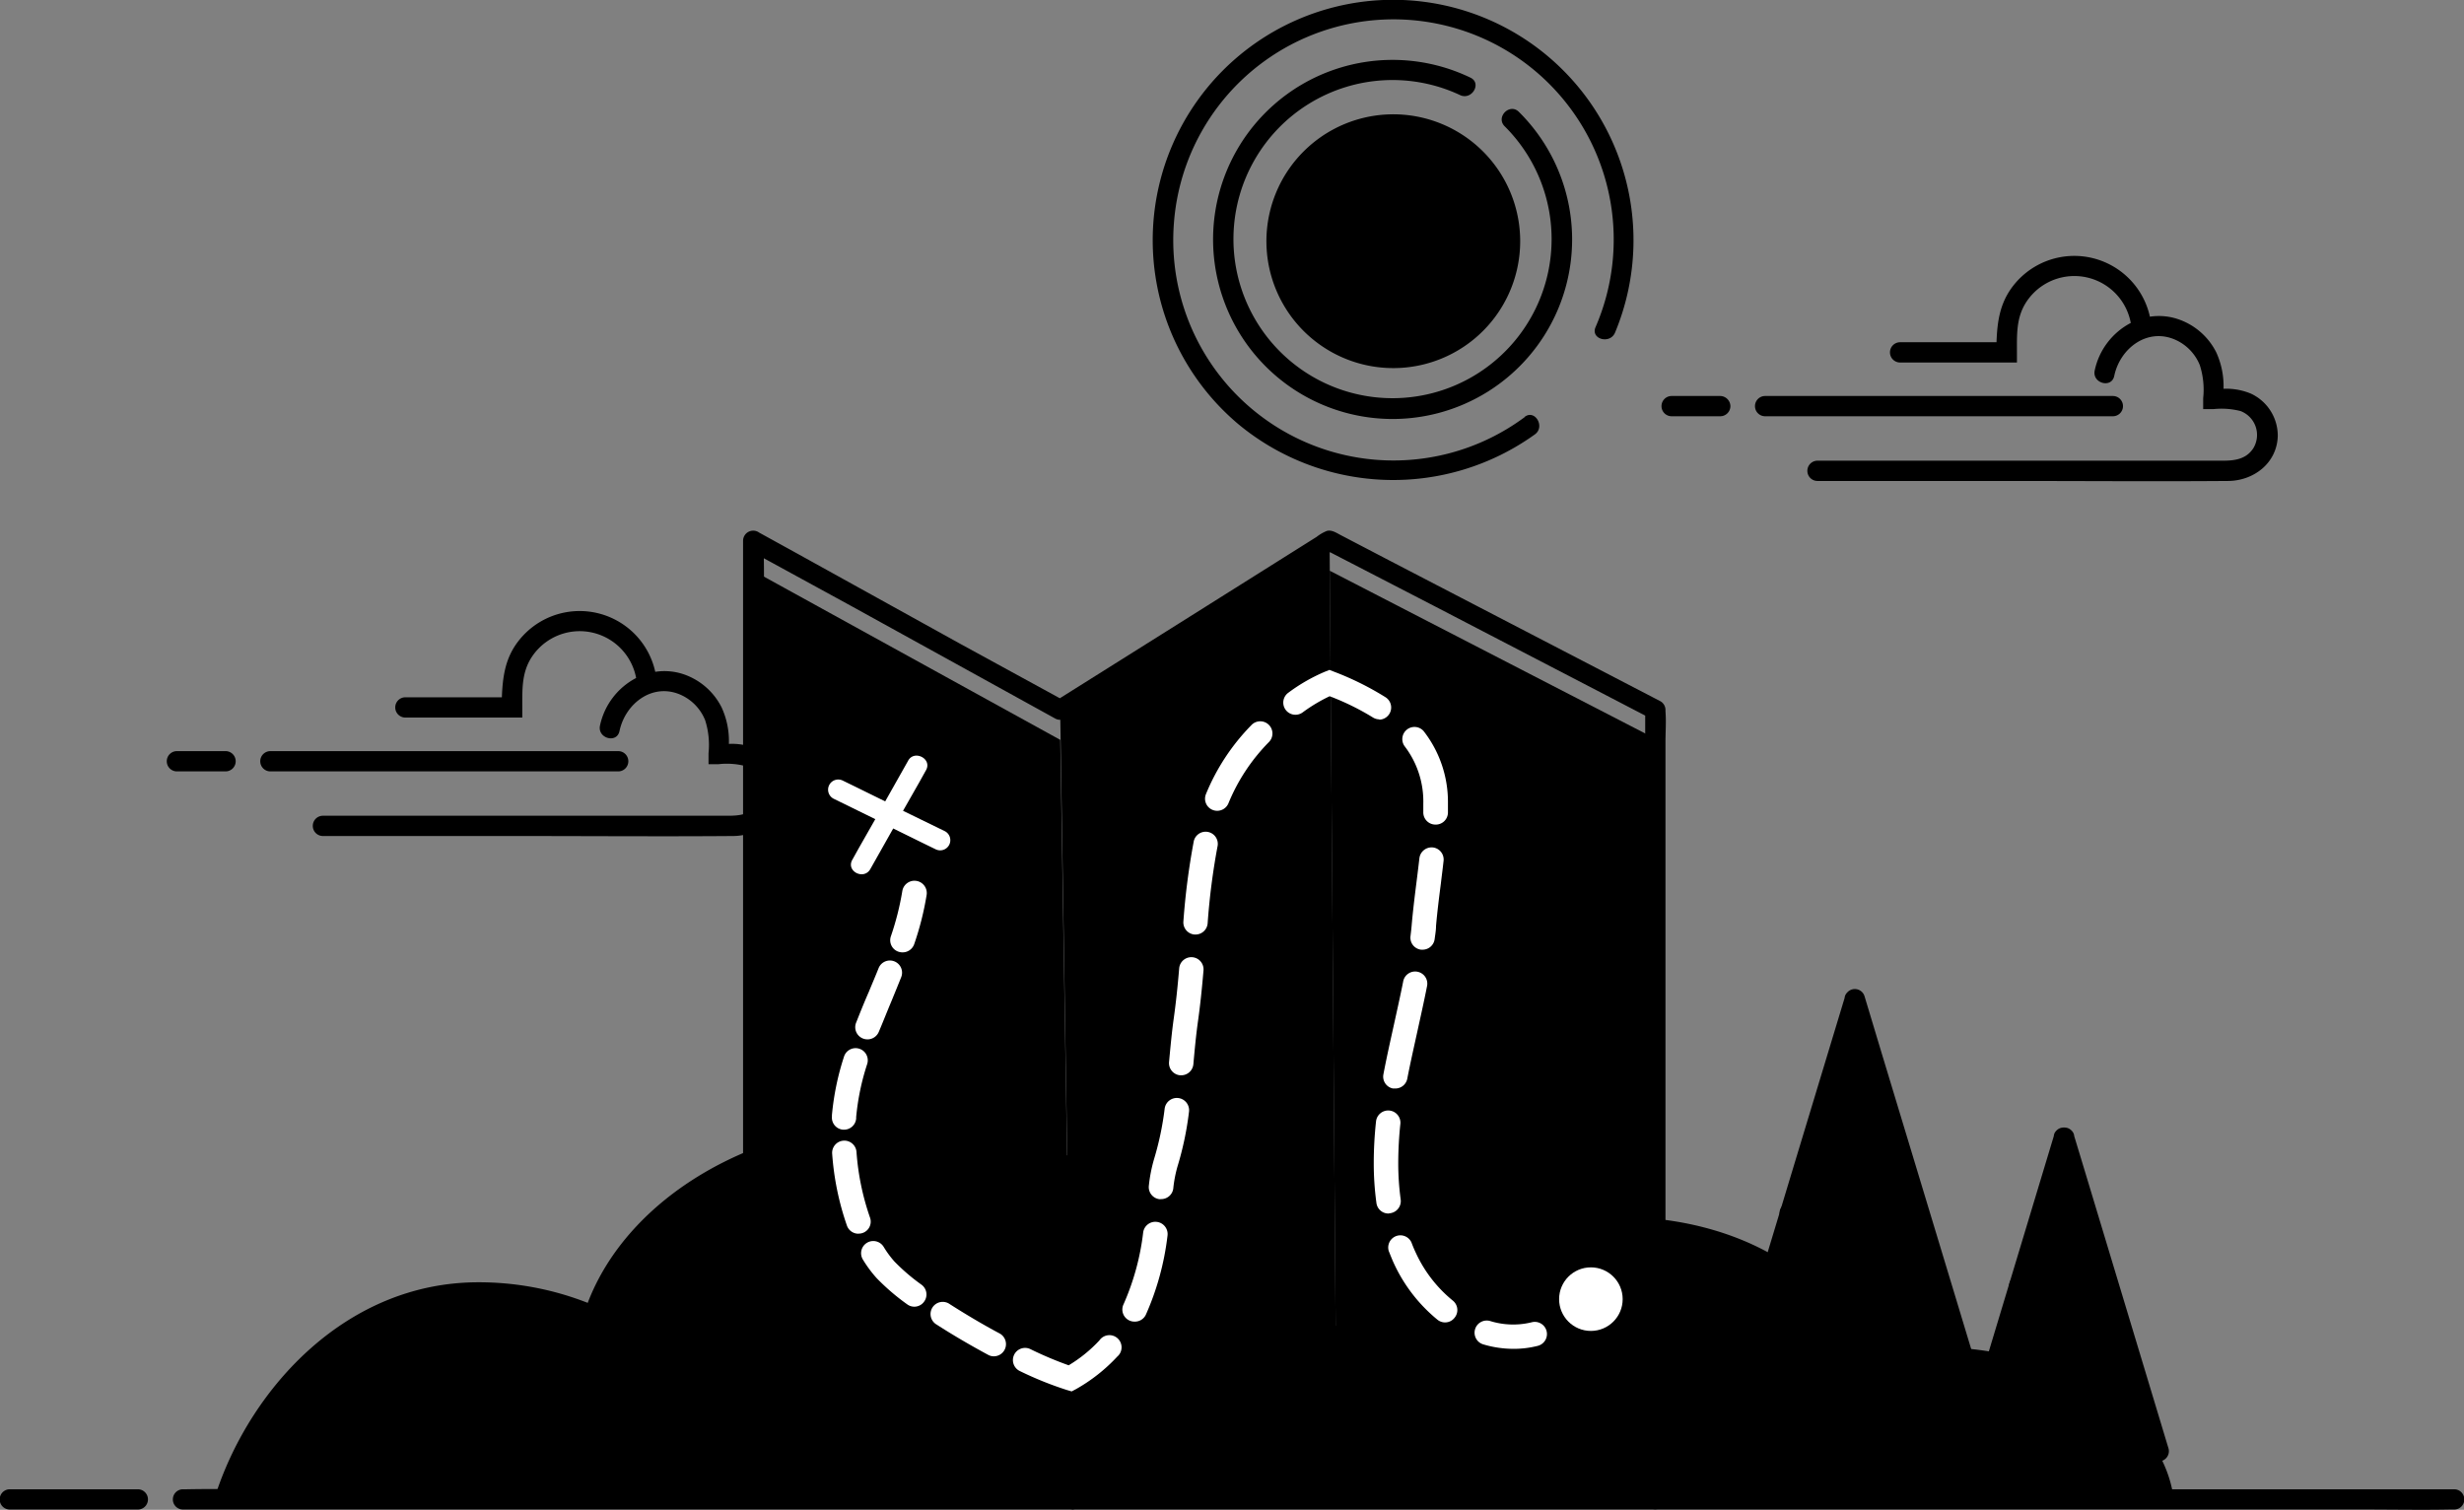 <svg xmlns="http://www.w3.org/2000/svg" viewBox="0 0 303.91 186.21">
  <rect x="0" y="0" width="303.91" height="186.21" fill="#808080" stroke="none"/>
  <g>
    <path class="slds-illustration__fill-secondary" d="M147.68,184.15H268c-1.81-10.13-14.24-18-29.33-18a41.21,41.21,0,0,0-9.65,1.14c-2.3-9.75-14.46-17.19-29.16-17.19-13.59,0-25,6.35-28.48,15a18.94,18.94,0,0,0-7.69-1.63,18.35,18.35,0,0,0-12,4.33c-1.15-16.44-18.76-29.51-40.37-29.51-18.4,0-33.9,9.46-38.83,22.4A36.72,36.72,0,0,0,59,158.15c-16.23,0-28,12.95-32.34,26C26.68,184.15,147.27,183.68,147.68,184.15Z"/>
    <path class="slds-illustration__fill-secondary" d="M21.82,95.14h6a1.25,1.25,0,1,0,0-2.5h-6a1.25,1.25,0,0,0,0,2.5Z"/>
    <path class="slds-illustration__fill-secondary" d="M33.35,95.14h42.9a1.25,1.25,0,0,0,0-2.5H33.35a1.25,1.25,0,0,0,0,2.5Z"/>
    <path class="slds-illustration__fill-secondary" d="M93.26,92.34a7.64,7.64,0,0,0-3.36-.59A9.91,9.91,0,0,0,89,87.24a8.21,8.21,0,0,0-4.65-4.07,7.41,7.41,0,0,0-3.53-.31,9.55,9.55,0,0,0-16.92-3.74c-1.61,2.1-1.9,4.39-2,6.88H50a1.25,1.25,0,0,0,0,2.5H64.42V87.25c0-2.22-.09-4.29,1.17-6.22a7.08,7.08,0,0,1,12.87,2.59A8.65,8.65,0,0,0,74,89.5c-.32,1.57,2.09,2.24,2.41.66.72-3.41,4.09-6,7.56-4.46a5.8,5.8,0,0,1,3,3.12,10,10,0,0,1,.42,4.08h0v1.35h1.25A9.12,9.12,0,0,1,92,94.5a3.14,3.14,0,0,1,1.58,4.58c-.88,1.35-2.31,1.53-3.75,1.53h-50a1.25,1.25,0,0,0,0,2.5H63.61c8.92,0,17.85.07,26.78,0,3.15,0,6-2.17,6.16-5.51A5.69,5.69,0,0,0,93.26,92.34Z"/>
    <polygon class="slds-illustration__fill-secondary" points="164.01 70.39 164.76 166.38 204.17 184.93 203.73 90.88 164.01 70.39"/>
    <polygon class="slds-illustration__fill-secondary" points="92.9 70.39 92.9 166.81 132.31 184.93 130.77 91.25 92.9 70.39"/>
    <circle class="slds-illustration__fill-secondary" cx="171.86" cy="29.75" r="14.4"/>
    <path class="slds-illustration__fill-primary" d="M185,29.75a13.14,13.14,0,1,1-10.74-12.94A13.29,13.29,0,0,1,185,29.75a1.25,1.25,0,0,0,2.5,0,15.65,15.65,0,1,0-29.1,8,15.65,15.65,0,0,0,29.1-8A1.25,1.25,0,0,0,185,29.75Z"/>
    <path class="slds-illustration__fill-secondary" d="M185.58,15.57a19.62,19.62,0,1,1-5.49-3.84c1.45.67,2.72-1.48,1.26-2.16a22.14,22.14,0,0,0-30.52,27.17,22.14,22.14,0,1,0,36.52-22.93c-1.13-1.15-2.9.62-1.77,1.76Z"/>
    <path class="slds-illustration__fill-secondary" d="M188.1,51.41a27.16,27.16,0,0,1-43.31-23.87,27.16,27.16,0,1,1,52,12.82c-.62,1.48,1.8,2.13,2.41.66a29.65,29.65,0,1,0-46.42,11.33,29.94,29.94,0,0,0,36.54,1.22c1.29-.94,0-3.11-1.26-2.16Z"/>
    <path class="slds-illustration__fill-primary" d="M22.57,186.18H291.33c3.63,0,7.26.07,10.89,0h.48a1.25,1.25,0,0,0,0-2.5H33.94c-3.63,0-7.27-.07-10.89,0h-.48a1.25,1.25,0,0,0,0,2.5Z"/>
    <polygon class="slds-illustration__fill-primary" points="130.76 87.57 132.31 184.93 164.76 166.38 163.99 66.71 130.76 87.57"/>
    <path class="slds-illustration__fill-primary" d="M92.27,67.79l12.81,7L125.4,86l4.73,2.61a1.28,1.28,0,0,0,1.27,0l29.09-18.27,4.13-2.59h-1.26l13.55,7,21.63,11.23,5,2.6-.62-1.08V181a24,24,0,0,0,0,3.79.86.86,0,0,1,0,.16l1.88-1.08-32.47-15.28-6.15-2.89a3.8,3.8,0,0,0-1.42-.54,3.6,3.6,0,0,0-1.5.66l-16.33,9.33-15.25,8.72h1.26l-13.27-6.24-21.27-10-4.87-2.28.62,1.08V79c0-4,.18-8.1,0-12.13v-.17a1.25,1.25,0,0,0-2.5,0v87.37c0,4-.17,8.11,0,12.13a1.08,1.08,0,0,1,0,.18,1.22,1.22,0,0,0,.62,1.07l32.47,15.29,6.15,2.89a4,4,0,0,0,1.42.54,3.44,3.44,0,0,0,1.5-.67l16.33-9.33,15.25-8.72h-1.26l13.27,6.25,21.28,10,4.86,2.29a1.27,1.27,0,0,0,1.88-1.08V91.52c0-1.25.1-2.54,0-3.78v-.17a1.24,1.24,0,0,0-.62-1.08L171.58,69.24,165.37,66c-.52-.27-1.1-.68-1.71-.52a5.11,5.11,0,0,0-1.26.73L145.48,76.85l-15.35,9.64h1.27l-12.81-7L98.27,68.24l-4.74-2.61C92.12,64.85,90.86,67,92.27,67.79Z"/>
    <path class="slds-illustration__fill-primary" d="M17,183.68H1.21a1.25,1.25,0,0,0,0,2.5H17a1.25,1.25,0,0,0,0-2.5Z"/>
    <polygon class="slds-illustration__fill-secondary" points="254.58 140.31 266.27 178.99 242.89 178.99 254.58 140.31"/>
    <path class="slds-illustration__fill-primary" d="M245.78,177.74h18.8l-.94-3.14-10.27-34c-.47-1.54,1.95-2.2,2.41-.66l1.43,4.72,10.26,34a1.26,1.26,0,0,1-1.2,1.58H242.89a1.26,1.26,0,0,1-1.21-1.58l1.43-4.72,10.26-34c.47-1.54,2.88-.88,2.41.66l-1.42,4.72-9.79,32.38Z"/>
    <path class="slds-illustration__fill-secondary" d="M206.18,51.34h6a1.26,1.26,0,0,0,1.25-1.25,1.28,1.28,0,0,0-1.25-1.25h-6a1.25,1.25,0,0,0,0,2.5Z"/>
    <path class="slds-illustration__fill-secondary" d="M217.71,51.34H260.6a1.25,1.25,0,0,0,0-2.5H217.71a1.25,1.25,0,0,0,0,2.5Z"/>
    <path class="slds-illustration__fill-secondary" d="M277.61,48.54a7.91,7.91,0,0,0-3.36-.59,10,10,0,0,0-.9-4.5,8.2,8.2,0,0,0-4.66-4.07,7.38,7.38,0,0,0-3.52-.32,9.55,9.55,0,0,0-16.92-3.74c-1.61,2.11-1.91,4.4-2,6.89H234.36a1.25,1.25,0,0,0,0,2.5h14.41V43.46c0-2.22-.1-4.29,1.16-6.22a7.08,7.08,0,0,1,12.88,2.59,8.63,8.63,0,0,0-4.45,5.87c-.33,1.57,2.08,2.24,2.41.67.71-3.41,4.08-6,7.55-4.46a5.81,5.81,0,0,1,3,3.11,9.92,9.92,0,0,1,.42,4.09h0v1.35H273a9.42,9.42,0,0,1,3.35.24,3.15,3.15,0,0,1,1.57,4.59c-.88,1.35-2.3,1.53-3.75,1.53h-50a1.25,1.25,0,0,0,0,2.5H248c8.92,0,17.85.07,26.77,0,3.16,0,6.06-2.17,6.17-5.52A5.72,5.72,0,0,0,277.61,48.54Z"/>
    <polygon class="slds-illustration__fill-secondary" points="228.77 123.23 245.63 178.99 211.91 178.99 228.77 123.23"/>
    <path class="slds-illustration__fill-primary" d="M243.94,177.74l-1.61-5.33-9.07-30-4.49-14.84-1.2-4c-.47-1.55,1.94-2.2,2.41-.67l2.08,6.91,9.08,30,5.69,18.83a1.26,1.26,0,0,1-1.2,1.58H211.91a1.26,1.26,0,0,1-1.2-1.58l2.09-6.91,9.07-30,5.7-18.83a1.25,1.25,0,0,1,2.41.67l-2.09,6.91-9.08,30-5.21,17.25h30.34Z"/>
    <path class="slds-illustration__fill-primary" d="M262.23,162.39a1.28,1.28,0,0,0-1.77,0l-4.63,5V141.2a1.25,1.25,0,0,0-2.5,0v19.58l-2.7-2.46-.69-.63a1.25,1.25,0,0,0-1.77,1.77l4.83,4.4.33.3v19.13a1.25,1.25,0,0,0,2.5,0V171.12l5.56-6.05.84-.91A1.28,1.28,0,0,0,262.23,162.39Z"/>
    <path class="slds-illustration__fill-primary" d="M237.61,155.55,230,163.84V124.6a1.25,1.25,0,0,0-2.5,0v29.48l-4.83-4.4-1-.91a1.25,1.25,0,1,0-1.76,1.77l7,6.34.63.58V184a1.25,1.25,0,0,0,2.5,0V167.53l8.18-8.9,1.21-1.32a1.25,1.25,0,0,0-1.77-1.76Z"/>
    <path fill="#FFFFFF" d="M112,93.84l-2.82,5-3.62-1.78-1.6-.78a1.25,1.25,0,0,0-1.14,2.23l5.14,2.52-2,3.51-.84,1.51c-.79,1.41,1.44,2.54,2.23,1.13l2.82-5,3.62,1.78,1.6.78a1.25,1.25,0,0,0,1.14-2.23L111.38,100l2-3.51.84-1.51C115,93.57,112.74,92.43,112,93.84Z"/>
    <path fill="#FFFFFF" d="M111.3,117.46a1.61,1.61,0,0,1-.48-.08,1.49,1.49,0,0,1-.94-1.9,34.21,34.21,0,0,0,1.41-5.57,1.5,1.5,0,1,1,3,.47,36.35,36.35,0,0,1-1.53,6.06A1.51,1.51,0,0,1,111.3,117.46Z"/>
    <path fill="#FFFFFF" d="M104.1,139.33H104a1.49,1.49,0,0,1-1.39-1.6v-.2a32.76,32.76,0,0,1,1.49-7.21,1.5,1.5,0,1,1,2.86.91,29.73,29.73,0,0,0-1.36,6.54v.17A1.5,1.5,0,0,1,104.1,139.33ZM107,128.19a1.52,1.52,0,0,1-.55-.1,1.5,1.5,0,0,1-.84-2c.5-1.26,1-2.51,1.55-3.76.41-1,.82-1.95,1.21-2.93a1.5,1.5,0,1,1,2.78,1.13c-.4,1-.81,2-1.22,3-.52,1.23-1,2.47-1.53,3.71A1.51,1.51,0,0,1,107,128.19Z"/>
    <path fill="#FFFFFF" d="M122.57,167.28a1.43,1.43,0,0,1-.71-.19c-2.17-1.17-4.36-2.45-6.33-3.72a1.5,1.5,0,1,1,1.62-2.52c1.91,1.22,4,2.47,6.14,3.61a1.5,1.5,0,0,1-.72,2.82Zm-9.8-6.12a1.47,1.47,0,0,1-.89-.3,27,27,0,0,1-3.77-3.24,15,15,0,0,1-1.68-2.27,1.5,1.5,0,0,1,2.56-1.57,12.08,12.08,0,0,0,1.34,1.82,24.37,24.37,0,0,0,3.33,2.85,1.49,1.49,0,0,1,.31,2.1A1.47,1.47,0,0,1,112.77,161.16Zm-6.9-9a1.5,1.5,0,0,1-1.41-1,34.33,34.33,0,0,1-1.82-8.86,1.5,1.5,0,1,1,3-.23,31.32,31.32,0,0,0,1.66,8.08,1.48,1.48,0,0,1-1.42,2Z"/>
    <path fill="#FFFFFF" d="M132.18,171.61l-.61-.18a42.92,42.92,0,0,1-5.78-2.33,1.5,1.5,0,1,1,1.29-2.71,44.92,44.92,0,0,0,4.73,2,17.33,17.33,0,0,0,3.79-3.07,1.5,1.5,0,1,1,2.2,2,21,21,0,0,1-5.07,4Z"/>
    <path fill="#FFFFFF" d="M139.94,163a1.49,1.49,0,0,1-1.36-2.14A30.69,30.69,0,0,0,141,152a1.5,1.5,0,0,1,3,.41,33.59,33.59,0,0,1-2.68,9.76A1.49,1.49,0,0,1,139.94,163Zm3.21-15.1H143a1.5,1.5,0,0,1-1.3-1.67,18.53,18.53,0,0,1,.65-3.3,36.69,36.69,0,0,0,1.3-6.2,1.5,1.5,0,1,1,3,.4,38.81,38.81,0,0,1-1.41,6.71,15.49,15.49,0,0,0-.53,2.76A1.5,1.5,0,0,1,143.15,147.89Z"/>
    <path fill="#FFFFFF" d="M178.25,163.1a1.49,1.49,0,0,1-.95-.33,19.53,19.53,0,0,1-5.4-7c-.22-.48-.42-1-.61-1.47a1.5,1.5,0,0,1,2.8-1.06c.16.43.34.86.54,1.28a16.46,16.46,0,0,0,4.56,5.89,1.49,1.49,0,0,1,.22,2.11A1.47,1.47,0,0,1,178.25,163.1Zm-7-13.43a1.49,1.49,0,0,1-1.48-1.29,36,36,0,0,1-.33-5,47.52,47.52,0,0,1,.28-5.07,1.5,1.5,0,1,1,3,.32,46.7,46.7,0,0,0-.26,4.75,33,33,0,0,0,.3,4.55,1.51,1.51,0,0,1-1.28,1.7Zm.85-15.42-.29,0a1.49,1.49,0,0,1-1.18-1.75c.38-2,.83-4,1.27-6,.39-1.77.8-3.6,1.16-5.4a1.5,1.5,0,1,1,2.94.58c-.36,1.84-.78,3.69-1.17,5.48s-.88,3.93-1.26,5.9A1.5,1.5,0,0,1,172.12,134.25Zm-26.41-1.63h-.14a1.51,1.51,0,0,1-1.36-1.63c.18-1.93.34-3.66.58-5.38.26-1.87.47-3.78.67-6.18a1.5,1.5,0,1,1,3,.26c-.21,2.46-.42,4.41-.69,6.33-.23,1.65-.39,3.35-.56,5.24A1.5,1.5,0,0,1,145.71,132.62Zm29.77-15.49h-.18a1.49,1.49,0,0,1-1.31-1.66c.06-.51.12-1,.16-1.53.16-1.77.38-3.56.6-5.29.12-.94.23-1.87.34-2.81a1.52,1.52,0,0,1,1.66-1.32,1.5,1.5,0,0,1,1.32,1.66c-.11,1-.23,1.9-.34,2.84-.22,1.7-.44,3.47-.59,5.18,0,.54-.1,1.08-.17,1.62A1.5,1.5,0,0,1,175.48,117.13Zm-28-1.87h-.13a1.5,1.5,0,0,1-1.37-1.62,86.9,86.9,0,0,1,1.26-9.78,1.5,1.5,0,1,1,2.94.58,83.8,83.8,0,0,0-1.21,9.45A1.5,1.5,0,0,1,147.43,115.26ZM177,101.7h0a1.5,1.5,0,0,1-1.45-1.54c0-.34,0-.69,0-1A11.22,11.22,0,0,0,173.22,92a1.5,1.5,0,0,1,2.37-1.83,14.2,14.2,0,0,1,3,8.89c0,.43,0,.8,0,1.17A1.5,1.5,0,0,1,177,101.7ZM150.13,100a1.47,1.47,0,0,1-.54-.1,1.49,1.49,0,0,1-.86-1.93,26.39,26.39,0,0,1,5.62-8.54,1.5,1.5,0,0,1,2.18,2.07,23.37,23.37,0,0,0-5,7.54A1.5,1.5,0,0,1,150.13,100Zm20-11.28a1.5,1.5,0,0,1-.81-.24A31.45,31.45,0,0,0,164,85.87a20.09,20.09,0,0,0-3.34,2,1.5,1.5,0,0,1-1.76-2.43,21.65,21.65,0,0,1,4.53-2.6l.55-.22.55.22A36.26,36.26,0,0,1,170.9,86a1.5,1.5,0,0,1-.81,2.76Z"/>
    <path fill="#FFFFFF" d="M186.69,166.36a13.13,13.13,0,0,1-3.74-.55,1.5,1.5,0,0,1,.85-2.88,9.55,9.55,0,0,0,5.13.15,1.5,1.5,0,1,1,.74,2.91A12,12,0,0,1,186.69,166.36Z"/>
    <circle fill="#FFFFFF" cx="196.22" cy="160.23" r="3.92"/>
  </g>
</svg>
